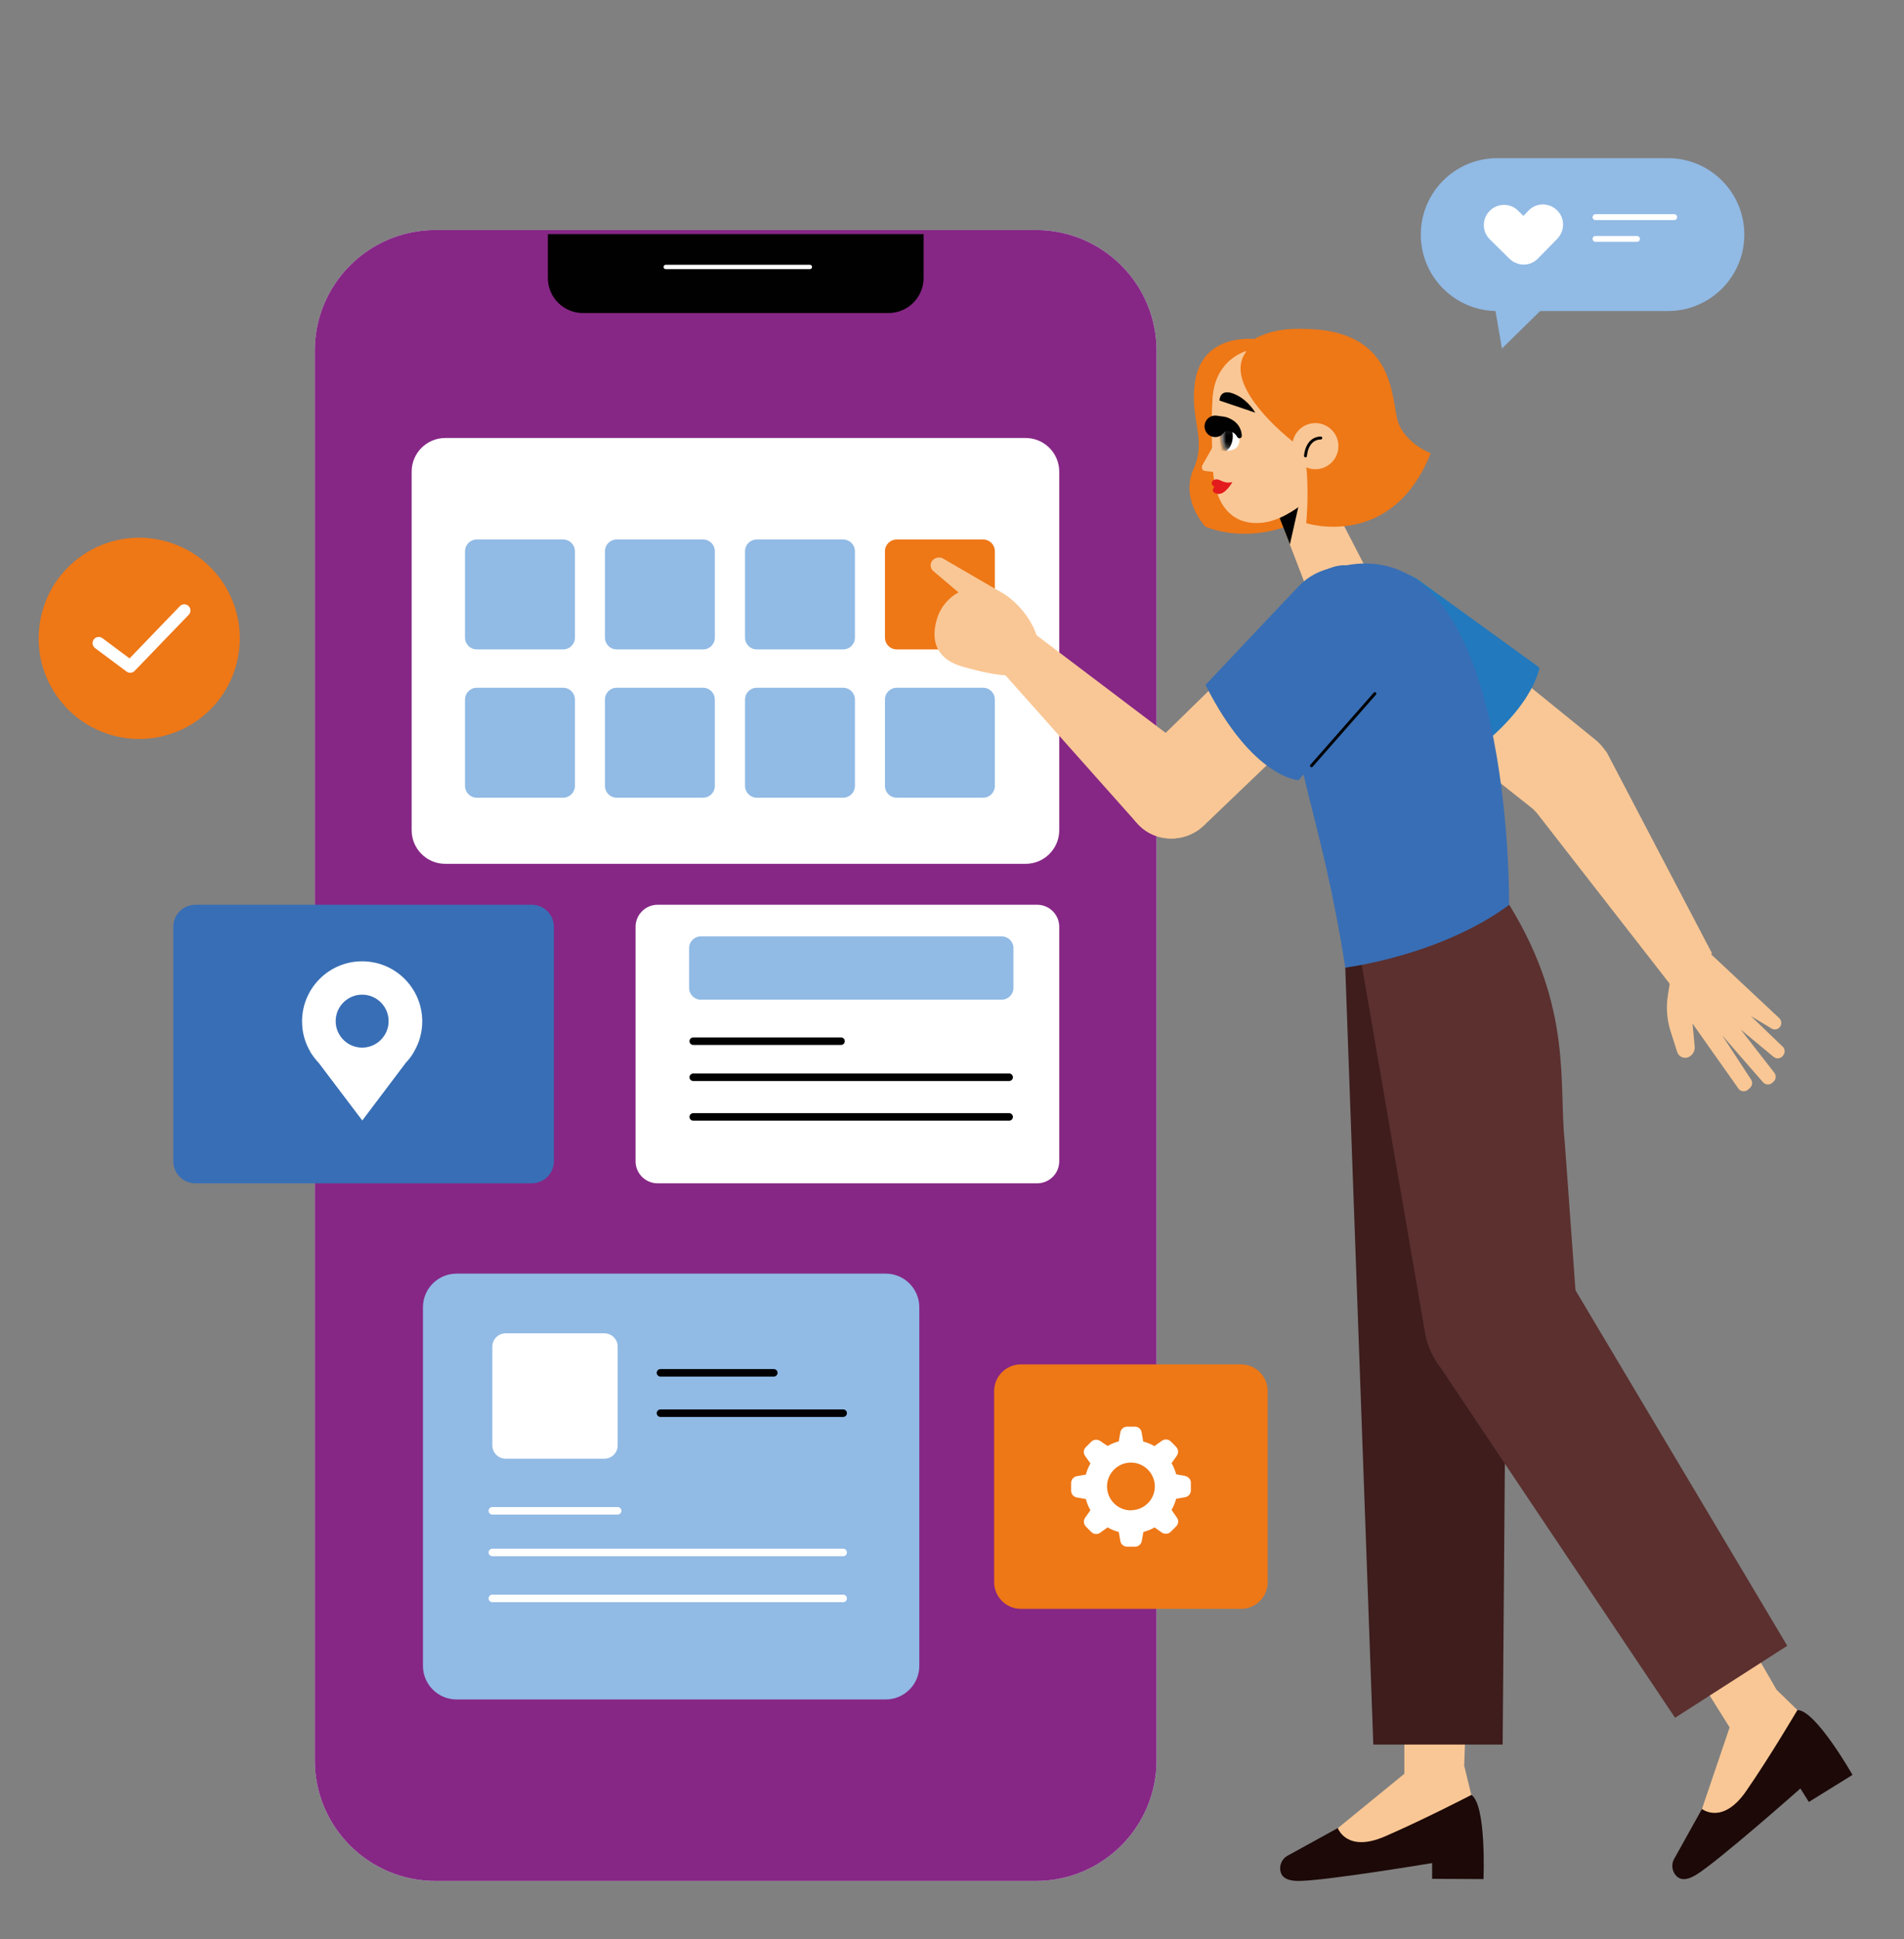 <svg width="330" height="336" viewBox="0 0 330 336" fill="none" xmlns="http://www.w3.org/2000/svg">
<rect x="0" y="0" width="330" height="336" fill="#808080" stroke="none"/>
<path d="M179.544 39.852H75.463C63.917 39.852 54.558 49.212 54.558 60.758V304.978C54.558 316.524 63.917 325.884 75.463 325.884H179.544C191.09 325.884 200.45 316.524 200.45 304.978V60.758C200.45 49.212 191.09 39.852 179.544 39.852Z" fill="#E3EEFA"/>
<path d="M179.544 39.852H75.463C63.917 39.852 54.558 49.212 54.558 60.758V304.978C54.558 316.524 63.917 325.884 75.463 325.884H179.544C191.09 325.884 200.45 316.524 200.45 304.978V60.758C200.45 49.212 191.09 39.852 179.544 39.852Z" fill="#862785"/>
<path d="M160.077 40.571H94.955V48.16C94.955 51.508 97.683 54.236 101.031 54.236H154.001C157.349 54.236 160.077 51.508 160.077 48.16V40.571Z" fill="#010101"/>
<path d="M115.39 46.251H140.362" stroke="white" stroke-width="0.76" stroke-linecap="round" stroke-linejoin="round"/>
<path d="M153.506 220.662H79.133C75.915 220.662 73.306 223.271 73.306 226.49V288.611C73.306 291.83 75.915 294.439 79.133 294.439H153.506C156.724 294.439 159.333 291.83 159.333 288.611V226.49C159.333 223.271 156.724 220.662 153.506 220.662Z" fill="#91BAE5"/>
<path d="M104.751 231.003H87.639C86.366 231.003 85.333 232.035 85.333 233.309V250.421C85.333 251.694 86.366 252.727 87.639 252.727H104.751C106.024 252.727 107.057 251.694 107.057 250.421V233.309C107.057 232.035 106.024 231.003 104.751 231.003Z" fill="white"/>
<path d="M114.472 237.848H134.112" stroke="#010101" stroke-width="1.3" stroke-linecap="round" stroke-linejoin="round"/>
<path d="M114.472 244.841H146.14" stroke="#010101" stroke-width="1.3" stroke-linecap="round" stroke-linejoin="round"/>
<path d="M85.333 261.754H107.057" stroke="white" stroke-width="1.3" stroke-linecap="round" stroke-linejoin="round"/>
<path d="M85.333 268.97H146.14" stroke="white" stroke-width="1.3" stroke-linecap="round" stroke-linejoin="round"/>
<path d="M85.333 276.931H146.14" stroke="white" stroke-width="1.3" stroke-linecap="round" stroke-linejoin="round"/>
<path d="M41.088 114.642C43.323 105.277 37.542 95.873 28.177 93.639C18.811 91.404 9.408 97.185 7.173 106.55C4.938 115.916 10.719 125.319 20.085 127.554C29.45 129.789 38.854 124.008 41.088 114.642Z" fill="#EE7716"/>
<path d="M17.111 111.423L22.567 115.49L31.941 105.769" stroke="white" stroke-width="2.14" stroke-linecap="round" stroke-linejoin="round"/>
<path d="M92.178 156.755H33.851C31.742 156.755 30.032 158.465 30.032 160.574V201.195C30.032 203.304 31.742 205.014 33.851 205.014H92.178C94.288 205.014 95.998 203.304 95.998 201.195V160.574C95.998 158.465 94.288 156.755 92.178 156.755Z" fill="#386EB5"/>
<path d="M73.183 176.966C73.183 171.213 68.52 166.551 62.767 166.551C57.014 166.551 52.352 171.213 52.352 176.966C52.352 178.901 52.872 180.686 53.79 182.224V182.273C54.212 182.943 54.683 183.563 55.228 184.133L62.792 194.127L70.331 184.133C70.876 183.563 71.348 182.943 71.744 182.249V182.224C72.662 180.686 73.183 178.876 73.183 176.966ZM62.767 181.505C60.238 181.505 58.179 179.446 58.179 176.917C58.179 174.387 60.238 172.329 62.767 172.329C65.297 172.329 67.355 174.387 67.355 176.917C67.355 179.446 65.297 181.505 62.767 181.505Z" fill="white"/>
<path d="M177.759 75.886H77.174C73.956 75.886 71.347 78.495 71.347 81.713V143.835C71.347 147.054 73.956 149.663 77.174 149.663H177.759C180.978 149.663 183.587 147.054 183.587 143.835V81.713C183.587 78.495 180.978 75.886 177.759 75.886Z" fill="white"/>
<path d="M97.609 93.468H82.63C81.507 93.468 80.597 94.378 80.597 95.501V110.48C80.597 111.603 81.507 112.513 82.63 112.513H97.609C98.732 112.513 99.642 111.603 99.642 110.48V95.501C99.642 94.378 98.732 93.468 97.609 93.468Z" fill="#91BAE5"/>
<path d="M121.862 93.468H106.883C105.76 93.468 104.85 94.378 104.85 95.501V110.48C104.85 111.603 105.76 112.513 106.883 112.513H121.862C122.985 112.513 123.895 111.603 123.895 110.48V95.501C123.895 94.378 122.985 93.468 121.862 93.468Z" fill="#91BAE5"/>
<path d="M146.14 93.468H131.161C130.038 93.468 129.128 94.378 129.128 95.501V110.48C129.128 111.603 130.038 112.513 131.161 112.513H146.14C147.263 112.513 148.174 111.603 148.174 110.48V95.501C148.174 94.378 147.263 93.468 146.14 93.468Z" fill="#91BAE5"/>
<path d="M170.394 93.468H155.415C154.292 93.468 153.382 94.378 153.382 95.501V110.48C153.382 111.603 154.292 112.513 155.415 112.513H170.394C171.517 112.513 172.427 111.603 172.427 110.48V95.501C172.427 94.378 171.517 93.468 170.394 93.468Z" fill="#EE7716"/>
<path d="M97.609 119.159H82.63C81.507 119.159 80.597 120.07 80.597 121.193V136.171C80.597 137.294 81.507 138.205 82.63 138.205H97.609C98.732 138.205 99.642 137.294 99.642 136.171V121.193C99.642 120.07 98.732 119.159 97.609 119.159Z" fill="#91BAE5"/>
<path d="M121.862 119.159H106.883C105.76 119.159 104.85 120.07 104.85 121.193V136.171C104.85 137.294 105.76 138.205 106.883 138.205H121.862C122.985 138.205 123.895 137.294 123.895 136.171V121.193C123.895 120.07 122.985 119.159 121.862 119.159Z" fill="#91BAE5"/>
<path d="M146.14 119.159H131.161C130.038 119.159 129.128 120.07 129.128 121.193V136.171C129.128 137.294 130.038 138.205 131.161 138.205H146.14C147.263 138.205 148.174 137.294 148.174 136.171V121.193C148.174 120.07 147.263 119.159 146.14 119.159Z" fill="#91BAE5"/>
<path d="M170.394 119.159H155.415C154.292 119.159 153.382 120.07 153.382 121.193V136.171C153.382 137.294 154.292 138.205 155.415 138.205H170.394C171.517 138.205 172.427 137.294 172.427 136.171V121.193C172.427 120.07 171.517 119.159 170.394 119.159Z" fill="#91BAE5"/>
<path d="M179.768 156.755H113.976C111.867 156.755 110.157 158.465 110.157 160.574V201.195C110.157 203.304 111.867 205.014 113.976 205.014H179.768C181.877 205.014 183.587 203.304 183.587 201.195V160.574C183.587 158.465 181.877 156.755 179.768 156.755Z" fill="white"/>
<path d="M173.617 162.235H121.465C120.342 162.235 119.432 163.146 119.432 164.269V171.163C119.432 172.286 120.342 173.196 121.465 173.196H173.617C174.74 173.196 175.651 172.286 175.651 171.163V164.269C175.651 163.146 174.74 162.235 173.617 162.235Z" fill="#91BAE5"/>
<path d="M120.151 180.389H145.769" stroke="#010101" stroke-width="1.3" stroke-linecap="round" stroke-linejoin="round"/>
<path d="M120.151 186.638H174.907" stroke="#010101" stroke-width="1.3" stroke-linecap="round" stroke-linejoin="round"/>
<path d="M120.151 193.508H174.907" stroke="#010101" stroke-width="1.3" stroke-linecap="round" stroke-linejoin="round"/>
<path d="M215.082 236.385H176.941C174.38 236.385 172.304 238.461 172.304 241.022V274.104C172.304 276.665 174.38 278.741 176.941 278.741H215.082C217.643 278.741 219.719 276.665 219.719 274.104V241.022C219.719 238.461 217.643 236.385 215.082 236.385Z" fill="#EE7716"/>
<path d="M205.41 255.703L203.848 255.43C203.674 254.76 203.402 254.091 203.054 253.496L203.972 252.206C204.294 251.735 204.245 251.09 203.848 250.669L202.906 249.726C202.484 249.329 201.839 249.28 201.368 249.627L200.079 250.545C199.459 250.197 198.814 249.925 198.144 249.751L197.871 248.164C197.772 247.593 197.301 247.172 196.706 247.172H195.367C194.772 247.172 194.276 247.593 194.176 248.164L193.904 249.726C193.234 249.9 192.564 250.173 191.969 250.52L190.68 249.652C190.209 249.329 189.564 249.379 189.142 249.776L188.2 250.718C187.778 251.14 187.729 251.784 188.076 252.256L188.993 253.545C188.646 254.165 188.373 254.81 188.2 255.48L186.637 255.752C186.067 255.852 185.646 256.348 185.646 256.943V258.257C185.646 258.852 186.067 259.348 186.637 259.447L188.2 259.72C188.373 260.39 188.646 261.059 188.993 261.654L188.076 262.944C187.753 263.415 187.803 264.06 188.2 264.482L189.142 265.424C189.564 265.846 190.209 265.895 190.68 265.548L191.969 264.63C192.589 264.978 193.234 265.25 193.904 265.424L194.176 266.986C194.276 267.557 194.772 267.978 195.367 267.978H196.706C197.301 267.978 197.797 267.557 197.896 266.986L198.169 265.424C198.839 265.25 199.508 264.978 200.103 264.63L201.368 265.523C201.839 265.846 202.484 265.796 202.906 265.399L203.848 264.457C204.27 264.035 204.319 263.39 203.972 262.919L203.054 261.605C203.402 260.985 203.674 260.34 203.848 259.671L205.41 259.398C205.981 259.299 206.402 258.803 206.402 258.207V256.893C206.402 256.323 205.981 255.827 205.41 255.728V255.703ZM196.011 261.679C193.73 261.679 191.87 259.819 191.87 257.538C191.87 255.256 193.73 253.396 196.011 253.396C198.293 253.396 200.153 255.256 200.153 257.538C200.153 259.819 198.293 261.654 196.011 261.654V261.679Z" fill="white"/>
<path d="M259.497 53.889H289.082C296.397 53.889 302.324 47.962 302.324 40.646C302.324 33.33 296.397 27.403 289.082 27.403H259.497C252.181 27.403 246.254 33.33 246.254 40.646C246.254 47.962 252.181 53.889 259.497 53.889Z" fill="#91BAE5"/>
<path d="M269.912 50.962L260.315 60.386L258.579 50.268L269.912 50.962Z" fill="#91BAE5"/>
<path d="M269.863 36.431C268.474 35.067 266.267 35.091 264.928 36.48L264.035 37.398L263.117 36.505C261.754 35.141 259.522 35.166 258.182 36.554C256.819 37.918 256.843 40.15 258.232 41.489L261.63 44.837C262.175 45.358 262.845 45.681 263.539 45.804C264.605 45.978 265.746 45.631 266.565 44.788L269.912 41.365C271.252 39.977 271.252 37.77 269.863 36.431Z" fill="white"/>
<path d="M276.534 37.621H290.174" stroke="white" stroke-width="1.02" stroke-linecap="round" stroke-linejoin="round"/>
<path d="M276.534 41.391H283.726" stroke="white" stroke-width="1.02" stroke-linecap="round" stroke-linejoin="round"/>
<path d="M231.846 316.733L223.142 321.519C222.224 322.015 221.654 323.181 221.951 324.297C222.175 325.165 222.919 325.834 224.853 325.884C229.168 325.958 248.214 322.784 248.214 322.784V325.512L257.116 325.562C257.116 325.562 257.662 312.617 254.984 310.955L231.871 316.708L231.846 316.733Z" fill="#1C0908"/>
<path d="M243.527 307.21L231.871 316.733C231.871 316.733 233.384 321.048 240.03 318.171C246.676 315.295 255.009 310.98 255.009 310.98L253.793 305.995L243.551 307.21H243.527Z" fill="#F9C795"/>
<path d="M253.768 305.996L254.983 271.426L243.402 270.483V310.955L253.768 305.996Z" fill="#F9C795"/>
<path d="M233.16 167.642L238.021 302.25H260.439L261.58 156.755L233.16 167.642Z" fill="#3E1D1C"/>
<path d="M235.69 165.261L246.974 230.854C248.338 238.939 256.646 243.874 264.408 241.22C270.111 239.261 273.806 233.706 273.36 227.68L271.203 197.896C270.111 187.778 272.616 174.709 261.581 156.755L235.69 165.261Z" fill="#5B302F"/>
<path d="M294.984 313.411L290.149 322.09C289.628 323.008 289.777 324.297 290.595 325.066C291.24 325.686 292.232 325.86 293.893 324.868C297.588 322.661 312.046 309.864 312.046 309.864L313.509 312.195L321.073 307.508C321.073 307.508 314.675 296.25 311.525 296.274L294.984 313.435V313.411Z" fill="#1C0908"/>
<path d="M299.82 299.151L294.984 313.41C294.984 313.41 298.531 316.262 302.647 310.31C306.764 304.359 311.525 296.274 311.525 296.274L307.855 292.703L299.82 299.176V299.151Z" fill="#F9C795"/>
<path d="M307.88 292.703L290.57 262.746L280.254 268.078L301.73 302.4L307.88 292.703Z" fill="#F9C795"/>
<path d="M248.66 235.442L290.322 297.613L309.765 285.14L269.467 217.513L248.66 235.442Z" fill="#5B302F"/>
<path d="M217.562 58.749C217.562 58.749 208.287 57.534 207.096 66.313C206.204 72.835 209.204 76.059 206.848 81.292C204.492 86.549 208.907 91.236 208.907 91.236C208.907 91.236 219.868 96.32 231.796 85.904L217.562 58.749Z" fill="#EE7716"/>
<path d="M221.157 88.087L226.167 101.131L236.681 98.329L226.985 79.556L221.157 88.087Z" fill="#F9C795"/>
<path d="M223.563 94.311L225.72 84.764L221.777 89.724L223.563 94.311Z" fill="#010101"/>
<path d="M216.371 60.708C216.371 60.708 210.122 62.023 210.122 69.958C210.122 69.958 209.824 72.984 210.221 81.242C210.494 87.094 213.271 91.137 218.752 90.566C221.405 90.293 224.208 88.681 226.688 86.574L230.184 83.003C238.269 73.133 229.837 58.278 217.289 60.535C216.991 60.584 216.694 60.659 216.371 60.708Z" fill="#F9C795"/>
<path d="M210.643 76.629L208.436 80.522C208.188 80.944 208.312 81.564 208.857 81.589L211.734 81.961L210.668 76.629H210.643Z" fill="#F9C795"/>
<path d="M225.373 74.323C225.596 72.537 226.811 60.064 217.462 61.675C216.024 61.923 215.28 59.989 216.52 59.22C219.868 57.137 225.15 55.699 232.838 58.65C235.962 59.84 240.228 63.957 240.252 67.974C240.252 76.629 237.376 81.019 232.292 85.458C232.019 85.681 231.622 85.606 231.474 85.309L228.2 78.985C228.2 78.985 228.2 78.936 228.175 78.911C227.803 77.77 225.993 75.365 225.497 74.695C225.423 74.596 225.373 74.447 225.398 74.298L225.373 74.323Z" fill="#EE7716"/>
<path d="M219.124 58.6C207.37 64.007 224.58 76.902 224.58 76.902L229.416 67.379C229.416 67.379 221.083 57.683 219.124 58.6Z" fill="#EE7716"/>
<path d="M211.337 69.388L217.561 71.496C217.561 71.496 216.47 69.487 214.288 68.42C211.337 66.982 211.362 69.388 211.362 69.388H211.337Z" fill="#010101"/>
<path d="M212.651 73.628C212.651 73.628 214.734 74.075 214.808 76.158C214.883 78.241 212.601 78.092 212.601 78.092C212.601 78.092 210.642 75.563 212.651 73.603V73.628Z" fill="white"/>
<mask id="mask0_5337_15864" style="mask-type:luminance" maskUnits="userSpaceOnUse" x="211" y="73" width="4" height="6">
<path d="M212.651 73.628C212.651 73.628 214.734 74.075 214.808 76.158C214.883 78.241 212.601 78.092 212.601 78.092C212.601 78.092 210.642 75.563 212.651 73.603V73.628Z" fill="white"/>
</mask>
<g mask="url(#mask0_5337_15864)">
<path d="M213.072 73.107C213.072 73.107 214.684 76.133 212.601 78.142L211.435 78.042L211.386 74.719L213.072 73.132V73.107Z" fill="#010101"/>
</g>
<path d="M212.105 72.19C212.676 72.265 212.998 72.438 213.395 72.637C213.767 72.835 214.114 73.108 214.387 73.405C214.957 74.025 215.205 74.819 215.23 75.513C215.23 75.737 215.057 75.935 214.833 75.935C214.685 75.935 214.536 75.861 214.461 75.737C214.164 75.216 213.792 74.893 213.37 74.769C213.172 74.695 212.949 74.67 212.75 74.695C212.577 74.695 212.279 74.745 212.229 74.819C211.709 75.712 210.543 75.984 209.675 75.464C208.782 74.943 208.51 73.777 209.03 72.909C209.427 72.24 210.171 71.918 210.89 72.017L212.155 72.19H212.105Z" fill="#010101"/>
<path d="M210.618 83.076C209.874 83.2 209.824 84.043 210.494 84.341C210.494 84.341 209.601 85.259 210.965 85.556C212.329 85.854 213.593 83.523 213.593 83.523C211.932 83.895 211.585 82.903 210.618 83.076Z" fill="#E41B1C"/>
<path d="M226.266 79.63C226.985 84.862 226.39 90.641 226.39 90.641C226.39 90.641 241.219 95.402 247.965 78.539C247.965 78.539 243.65 76.877 242.335 73.182C241.021 69.487 242.335 56.616 225.001 56.988C225.001 56.988 225.447 73.752 226.266 79.63Z" fill="#EE7716"/>
<path d="M231.945 76.803C232.218 78.985 230.656 80.994 228.473 81.266C226.291 81.539 224.282 79.977 224.009 77.795C223.737 75.612 225.299 73.603 227.481 73.331C229.664 73.058 231.672 74.62 231.945 76.803Z" fill="#F9C795"/>
<path d="M226.267 78.985C226.267 78.985 226.415 75.934 228.92 75.885" stroke="#010101" stroke-width="0.51" stroke-linecap="round" stroke-linejoin="round"/>
<path d="M252.057 108.347L276.633 128.26C280.155 131.261 280.427 136.618 277.228 139.965C274.302 143.016 269.516 143.288 266.242 140.585L239.559 119.457L252.032 108.371L252.057 108.347Z" fill="#F9C795"/>
<path d="M266.813 115.663C266.813 115.663 265.771 123.598 251.958 132.675L233.185 118.713C227.953 114.819 227.184 107.256 231.524 102.395C235.119 98.353 241.121 97.51 245.709 100.386L266.813 115.663Z" fill="#2279BE"/>
<path d="M266.366 140.858L290.744 172.179L296.72 165.161L278.493 130.368C275.517 126.376 269.689 126.004 266.242 129.599C263.217 132.749 263.266 137.758 266.366 140.858Z" fill="#F9C795"/>
<path d="M289.33 170.841L289.082 172.403C288.735 174.511 288.908 176.668 289.553 178.702L290.694 182.273C290.966 183.116 291.934 183.513 292.727 183.116C293.397 182.769 293.794 182.05 293.719 181.306L293.347 177.338L301.283 188.572C301.655 189.142 302.448 189.241 302.944 188.795L303.292 188.497C303.688 188.15 303.788 187.555 303.54 187.109L298.481 179.371L305.523 187.456C305.92 187.977 306.714 188.051 307.185 187.58L307.433 187.357C307.83 186.96 307.879 186.34 307.532 185.869L301.704 178.38L307.383 183.091C307.929 183.562 308.747 183.414 309.094 182.794L309.169 182.67C309.417 182.248 309.342 181.703 308.995 181.355L303.44 176.024L306.912 178.107C307.557 178.627 308.524 178.305 308.698 177.487C308.797 177.115 308.673 176.693 308.4 176.42L294.265 163.178L291.363 166.476C290.297 167.716 289.578 169.204 289.33 170.816V170.841Z" fill="#F9C795"/>
<path d="M233.284 97.932C233.284 97.932 223.612 96.989 223.488 114.448C223.364 131.956 228.895 140.189 233.16 167.642C233.16 167.642 249.552 165.633 261.555 156.78C261.555 156.78 262.299 92.501 233.259 97.957L233.284 97.932Z" fill="#386EB5"/>
<path d="M231.325 121.317L208.486 143.19C205.063 146.29 199.731 145.893 196.805 142.297C194.152 138.999 194.474 134.213 197.574 131.336L221.902 107.554L231.325 121.342V121.317Z" fill="#F9C795"/>
<path d="M225.101 135.179C225.101 135.179 217.14 134.907 208.932 118.663L225.001 101.651C229.49 96.915 237.078 97.038 241.393 101.924C244.965 105.991 245.113 112.017 241.716 116.233L225.076 135.155L225.101 135.179Z" fill="#386EB5"/>
<path d="M227.308 132.674L238.294 120.176" stroke="#010101" stroke-width="0.51" stroke-linecap="round" stroke-linejoin="round"/>
<path d="M208.088 131.559L175.527 106.934L171.262 113.629L196.978 142.52C200.103 146.215 205.807 146.19 208.931 142.471C211.659 139.197 211.287 134.361 208.088 131.559Z" fill="#F9C795"/>
<path d="M179.843 113.728C178.628 117.845 174.635 117.696 166.798 115.489C162.657 114.323 161.144 111.397 162.384 107.256C163.599 103.139 167.939 100.783 172.081 101.998C176.197 103.214 181.083 109.587 179.843 113.703V113.728Z" fill="#F9C795"/>
<path d="M173.519 102.619L163.574 96.841C162.929 96.394 162.012 96.543 161.541 97.188C161.144 97.733 161.243 98.477 161.739 98.924L169.452 105.446L173.494 102.619H173.519Z" fill="#F9C795"/>
</svg>
